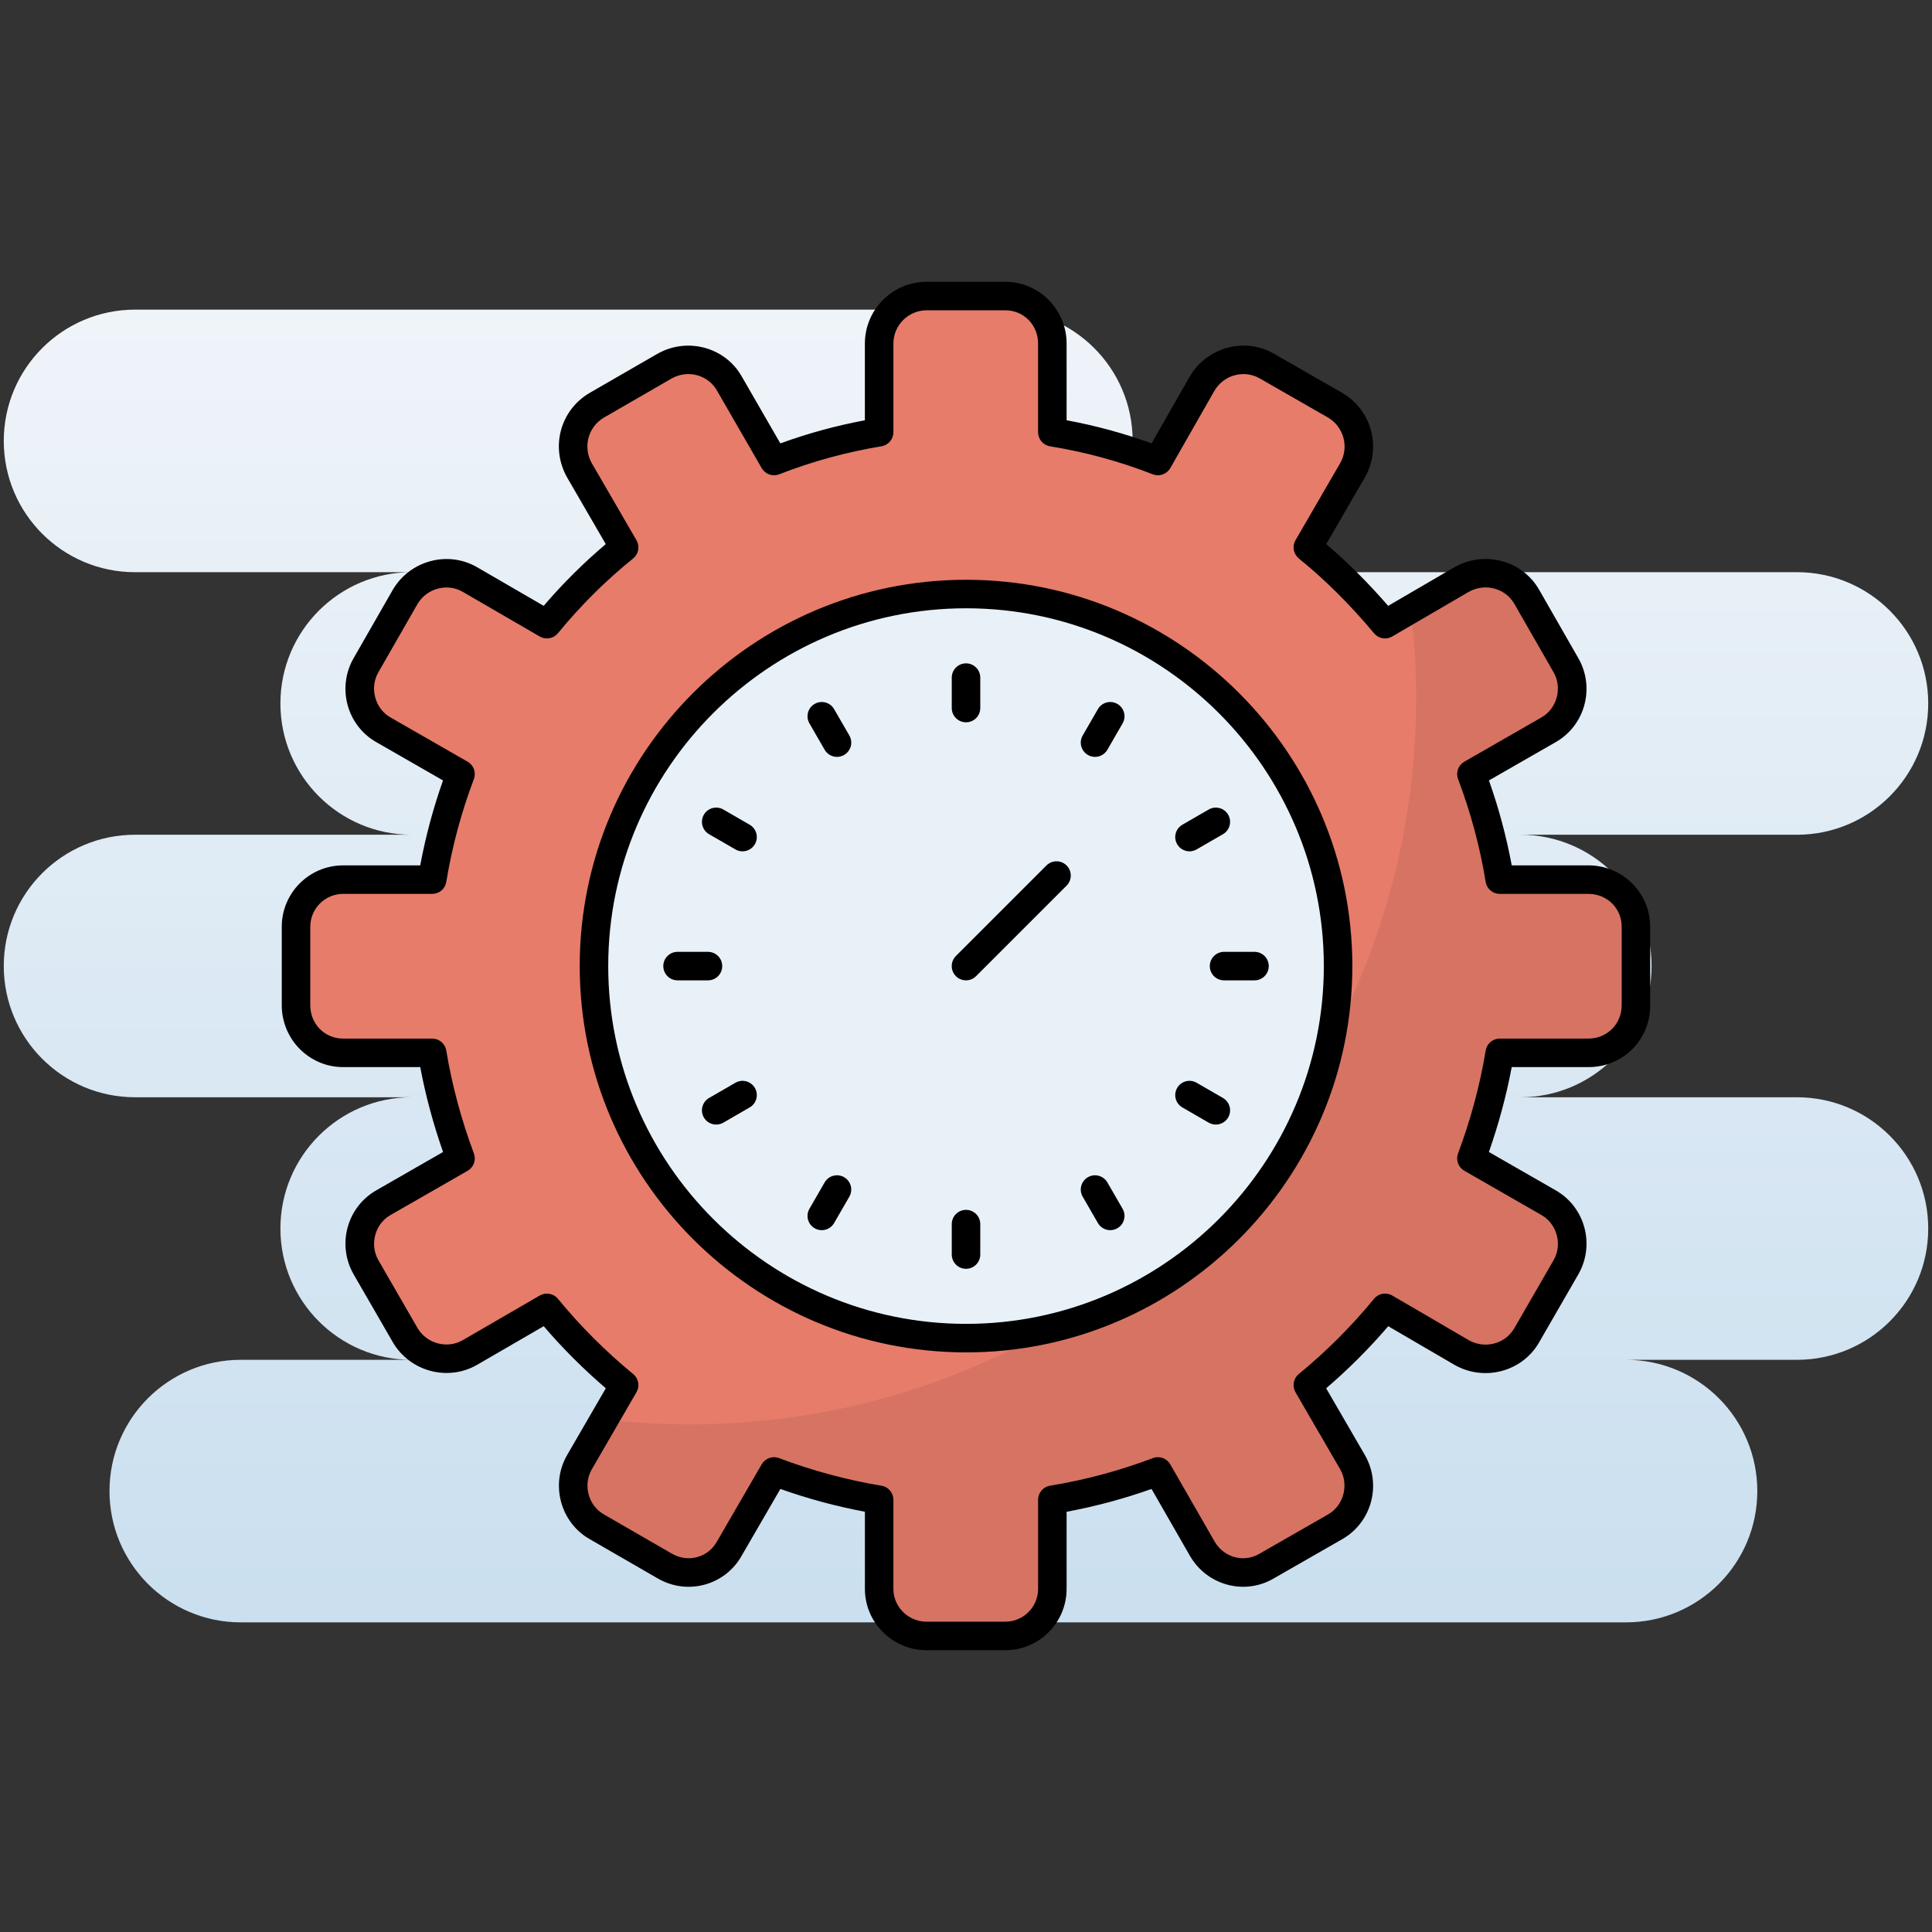 <svg width="100" height="100" viewBox="0 0 100 100" fill="none" xmlns="http://www.w3.org/2000/svg">
<rect x="0" y="0" width="100" height="100" fill="#333333" stroke="none"/>
<path d="M93.01 56.794H78.692C82.444 56.794 85.486 53.752 85.486 50C85.486 46.248 82.444 43.206 78.692 43.206H93.01C96.763 43.206 99.805 40.163 99.805 36.411C99.805 32.658 96.763 29.616 93.01 29.616H51.832C55.584 29.616 58.626 26.574 58.626 22.822C58.626 19.069 55.584 16.027 51.832 16.027H6.99C3.237 16.027 0.195 19.07 0.195 22.822C0.195 26.575 3.237 29.617 6.99 29.617H21.308C17.556 29.617 14.514 32.659 14.514 36.411C14.514 40.164 17.556 43.206 21.308 43.206H6.99C3.237 43.206 0.195 46.248 0.195 50C0.195 53.752 3.237 56.794 6.99 56.794H21.308C17.556 56.794 14.514 59.837 14.514 63.589C14.514 67.342 17.556 70.384 21.308 70.384H12.461C8.709 70.384 5.667 73.426 5.667 77.178C5.667 80.931 8.709 83.973 12.461 83.973H84.163C87.916 83.973 90.958 80.931 90.958 77.178C90.958 73.426 87.916 70.384 84.163 70.384H93.01C96.763 70.384 99.805 67.342 99.805 63.589C99.805 59.837 96.763 56.794 93.01 56.794Z" fill="url(#paint0_linear_2115_6637)"/>
<path d="M84.676 47.966V52.034C84.676 53.406 83.588 54.494 82.216 54.494H77.627C77.32 56.363 76.823 58.185 76.16 59.959L80.158 62.253C81.317 62.915 81.719 64.429 81.057 65.588L79.023 69.113C78.361 70.272 76.847 70.674 75.664 70.012L71.69 67.694C70.491 69.153 69.152 70.492 67.693 71.691L70.01 75.689C70.673 76.848 70.271 78.362 69.112 79.024L65.564 81.058C64.405 81.744 62.914 81.342 62.228 80.159L59.934 76.162C58.167 76.833 56.336 77.324 54.47 77.628V82.241C54.471 82.561 54.408 82.878 54.286 83.174C54.163 83.47 53.984 83.738 53.758 83.965C53.531 84.191 53.262 84.371 52.967 84.493C52.671 84.615 52.354 84.678 52.034 84.677H47.965C46.617 84.677 45.505 83.589 45.505 82.241V77.628C43.648 77.321 41.825 76.83 40.065 76.162L37.747 80.159C37.084 81.342 35.594 81.744 34.411 81.058L30.887 79.024C29.728 78.362 29.326 76.848 29.988 75.689L32.306 71.691C30.847 70.492 29.508 69.153 28.309 67.694L24.311 70.012C23.152 70.674 21.662 70.272 20.976 69.113L18.942 65.588C18.279 64.429 18.682 62.916 19.841 62.253L23.838 59.959C23.176 58.185 22.679 56.363 22.372 54.494H17.759C16.41 54.494 15.322 53.406 15.322 52.034V47.966C15.322 47.646 15.384 47.329 15.507 47.033C15.629 46.737 15.809 46.468 16.035 46.242C16.261 46.016 16.53 45.836 16.826 45.714C17.122 45.592 17.439 45.529 17.759 45.529H22.371C22.676 43.663 23.167 41.833 23.838 40.066L19.84 37.771C18.681 37.109 18.279 35.595 18.942 34.436L20.976 30.888C21.662 29.729 23.152 29.327 24.311 29.989L28.309 32.307C29.491 30.864 30.84 29.516 32.306 28.333L29.988 24.336C29.326 23.153 29.728 21.663 30.887 20.977L34.411 18.942C35.594 18.28 37.084 18.683 37.746 19.842L40.065 23.863C41.815 23.177 43.636 22.68 45.505 22.372V17.783C45.505 16.411 46.617 15.323 47.965 15.323H52.033C53.382 15.323 54.47 16.412 54.47 17.783V22.372C56.362 22.68 58.183 23.176 59.934 23.863L62.228 19.841C62.914 18.683 64.404 18.28 65.564 18.942L69.112 20.977C70.271 21.663 70.673 23.153 70.01 24.335L67.692 28.333C69.159 29.516 70.484 30.864 71.69 32.307L75.664 29.989C76.846 29.327 78.36 29.729 79.023 30.887L81.057 34.436C81.719 35.595 81.317 37.108 80.158 37.771L76.16 40.065C76.831 41.833 77.323 43.663 77.627 45.529H82.216C83.588 45.529 84.676 46.618 84.676 47.966Z" fill="#E77C6A"/>
<path d="M84.674 47.964V52.04C84.674 53.399 83.594 54.496 82.219 54.496H77.62C77.324 56.36 76.819 58.189 76.157 59.965L80.163 62.247C81.313 62.909 81.714 64.424 81.052 65.591L79.031 69.11C78.369 70.277 76.854 70.677 75.67 70.015L71.698 67.699C70.479 69.162 69.155 70.485 67.692 71.687L70.009 75.693C70.671 76.843 70.27 78.358 69.121 79.02L65.567 81.058C64.4 81.737 62.92 81.337 62.223 80.152L59.941 76.164C58.171 76.83 56.339 77.32 54.472 77.627V82.243C54.472 83.584 53.375 84.681 52.034 84.681H47.958C46.617 84.681 45.502 83.584 45.502 82.243V77.627C43.638 77.313 41.809 76.826 40.068 76.164L37.751 80.152C37.089 81.337 35.591 81.738 34.407 81.058L30.889 79.02C29.722 78.358 29.321 76.843 29.983 75.693L31.272 73.464C32.746 73.639 34.229 73.726 35.713 73.725C56.475 73.725 73.301 56.9 73.301 36.138C73.301 34.588 73.214 33.055 73.005 31.54L75.67 29.989C76.854 29.327 78.37 29.728 79.031 30.895L81.052 34.431C81.714 35.598 81.313 37.113 80.164 37.775L76.157 40.074C76.819 41.816 77.324 43.645 77.62 45.526H82.219C83.594 45.526 84.674 46.623 84.674 47.964Z" fill="black" fill-opacity="0.071"/>
<path d="M69.259 50.002C69.259 60.642 60.639 69.262 50.004 69.262C39.369 69.262 30.744 60.642 30.744 50.002C30.744 39.367 39.369 30.747 50.004 30.747C60.639 30.747 69.259 39.367 69.259 50.002Z" fill="#E8F1F8"/>
<path d="M82.216 44.791H78.247C77.969 43.297 77.575 41.828 77.067 40.395L80.524 38.412C82.043 37.544 82.569 35.596 81.696 34.069L79.663 30.522C78.8 29.01 76.843 28.482 75.292 29.352L71.851 31.359C70.817 30.166 69.742 29.095 68.644 28.163L70.654 24.696C71.518 23.153 71.005 21.24 69.478 20.337L65.929 18.302C64.427 17.443 62.48 17.965 61.588 19.476L59.605 22.95C58.175 22.429 56.704 22.029 55.207 21.752V17.783C55.207 16.02 53.783 14.585 52.033 14.585H47.965C46.201 14.585 44.766 16.02 44.766 17.783V21.753C43.277 22.032 41.813 22.432 40.39 22.95L38.387 19.476C37.527 17.97 35.582 17.443 34.042 18.304L30.51 20.342C28.992 21.241 28.48 23.154 29.35 24.706L31.354 28.163C30.199 29.14 29.125 30.209 28.141 31.358L24.676 29.348C23.171 28.489 21.227 29.012 20.335 30.521L18.301 34.07C17.429 35.597 17.956 37.544 19.473 38.411L22.931 40.396C22.423 41.828 22.029 43.298 21.751 44.792H17.759C16.009 44.792 14.584 46.216 14.584 47.966V52.035C14.584 53.798 16.009 55.233 17.759 55.233H21.752C22.027 56.7 22.423 58.174 22.933 59.627L19.475 61.612C17.956 62.481 17.429 64.429 18.302 65.957L20.341 69.488C21.228 70.988 23.173 71.511 24.681 70.65L28.142 68.644C29.129 69.796 30.204 70.87 31.357 71.857L29.348 75.323C28.48 76.841 29.01 78.802 30.518 79.663L34.041 81.697C35.603 82.602 37.54 82.037 38.385 80.53L40.392 77.068C41.818 77.574 43.28 77.968 44.767 78.247V82.24C44.767 83.991 46.201 85.415 47.965 85.415H52.033C53.784 85.415 55.207 83.991 55.207 82.24V78.249C56.701 77.971 58.171 77.576 59.603 77.068L61.59 80.529C62.495 82.092 64.457 82.573 65.93 81.698L69.478 79.665C70.997 78.797 71.523 76.849 70.649 75.318L68.642 71.858C69.794 70.871 70.868 69.796 71.855 68.645L75.303 70.656C76.843 71.52 78.8 70.99 79.662 69.482L81.697 65.955C82.569 64.429 82.043 62.482 80.525 61.613L77.065 59.627C77.575 58.172 77.971 56.698 78.246 55.233H82.216C84.009 55.233 85.414 53.828 85.414 52.035V47.966C85.414 46.215 83.979 44.791 82.216 44.791ZM83.938 52.035C83.938 53 83.181 53.757 82.216 53.757H77.627C77.452 53.757 77.283 53.819 77.149 53.932C77.016 54.045 76.927 54.202 76.899 54.375C76.607 56.148 76.127 57.94 75.469 59.7C75.408 59.864 75.407 60.044 75.466 60.209C75.526 60.373 75.641 60.511 75.793 60.598L79.791 62.893C80.59 63.35 80.877 64.416 80.418 65.219L78.382 68.746C77.918 69.557 76.862 69.837 76.036 69.374L72.062 67.056C71.75 66.873 71.351 66.946 71.12 67.225C69.952 68.648 68.647 69.953 67.224 71.121C67.089 71.232 66.998 71.387 66.967 71.56C66.936 71.732 66.967 71.909 67.054 72.061L69.37 76.054C69.831 76.86 69.544 77.927 68.745 78.384L65.187 80.423C64.388 80.898 63.349 80.62 62.869 79.792L60.574 75.794C60.486 75.642 60.348 75.526 60.183 75.467C60.018 75.407 59.837 75.409 59.673 75.471C57.951 76.124 56.169 76.602 54.352 76.899C54.179 76.927 54.021 77.016 53.908 77.15C53.794 77.283 53.732 77.453 53.732 77.628V82.24C53.732 83.177 52.97 83.939 52.033 83.939H47.965C47.016 83.939 46.242 83.177 46.242 82.24V77.628C46.242 77.453 46.18 77.284 46.067 77.15C45.954 77.017 45.797 76.928 45.624 76.9C43.815 76.6 42.04 76.121 40.325 75.471C40.162 75.41 39.982 75.408 39.817 75.466C39.652 75.525 39.514 75.64 39.426 75.791L37.103 79.799C36.639 80.626 35.604 80.896 34.78 80.419L31.253 78.383C30.434 77.914 30.177 76.845 30.627 76.059L32.944 72.061C33.032 71.909 33.063 71.732 33.032 71.56C33.001 71.387 32.91 71.232 32.774 71.121C31.351 69.953 30.046 68.648 28.878 67.225C28.767 67.09 28.611 66.999 28.439 66.968C28.267 66.937 28.09 66.968 27.938 67.055L23.945 69.371C23.137 69.831 22.089 69.548 21.614 68.744L19.582 65.222C19.122 64.417 19.407 63.35 20.208 62.893L24.205 60.599C24.357 60.511 24.472 60.373 24.532 60.209C24.591 60.044 24.59 59.864 24.528 59.701C23.873 57.943 23.391 56.151 23.099 54.375C23.07 54.203 22.982 54.045 22.849 53.932C22.715 53.819 22.546 53.757 22.371 53.757H17.759C16.806 53.757 16.06 53 16.06 52.035V47.966C16.06 47.029 16.822 46.267 17.759 46.267H22.371C22.546 46.267 22.716 46.205 22.849 46.092C22.983 45.978 23.072 45.821 23.1 45.648C23.397 43.831 23.875 42.048 24.528 40.326C24.59 40.162 24.591 39.982 24.532 39.817C24.473 39.651 24.357 39.513 24.205 39.426L20.206 37.131C19.407 36.675 19.121 35.608 19.581 34.803L21.61 31.263C22.089 30.453 23.138 30.169 23.94 30.627L27.938 32.946C28.09 33.034 28.268 33.065 28.44 33.034C28.613 33.002 28.768 32.911 28.879 32.775C30.05 31.345 31.359 30.044 32.769 28.908C32.906 28.797 32.999 28.641 33.032 28.468C33.064 28.294 33.033 28.115 32.944 27.963L30.631 23.975C30.162 23.137 30.439 22.099 31.256 21.616L34.771 19.586C35.6 19.122 36.645 19.402 37.107 20.21L39.425 24.23C39.513 24.383 39.654 24.5 39.82 24.558C39.987 24.616 40.169 24.613 40.334 24.549C42.02 23.888 43.8 23.4 45.624 23.1C45.796 23.072 45.953 22.983 46.067 22.849C46.18 22.716 46.242 22.547 46.242 22.372V17.783C46.242 16.833 47.015 16.061 47.965 16.061H52.033C52.986 16.061 53.731 16.818 53.731 17.783V22.372C53.731 22.547 53.794 22.717 53.907 22.851C54.021 22.984 54.178 23.073 54.351 23.101C56.184 23.398 57.972 23.886 59.664 24.549C59.829 24.613 60.011 24.617 60.178 24.558C60.345 24.499 60.486 24.382 60.574 24.228L62.864 20.217C63.343 19.407 64.388 19.122 65.196 19.582L68.736 21.611C69.129 21.842 69.417 22.218 69.536 22.658C69.655 23.099 69.596 23.568 69.372 23.965L67.054 27.963C66.966 28.115 66.935 28.294 66.967 28.468C66.999 28.641 67.092 28.797 67.229 28.908C68.566 29.986 69.876 31.289 71.123 32.781C71.235 32.915 71.391 33.005 71.562 33.035C71.734 33.065 71.911 33.032 72.061 32.944L76.024 30.633C76.86 30.163 77.919 30.443 78.382 31.255L80.416 34.802C80.876 35.608 80.59 36.675 79.79 37.131L75.793 39.426C75.641 39.513 75.524 39.651 75.465 39.817C75.406 39.982 75.408 40.162 75.47 40.326C76.126 42.061 76.607 43.851 76.898 45.648C76.926 45.821 77.015 45.978 77.148 46.092C77.282 46.205 77.451 46.267 77.626 46.267H82.216C83.181 46.267 83.938 47.013 83.938 47.966V52.035H83.938Z" fill="black"/>
<path d="M50.001 37.386C50.097 37.386 50.194 37.367 50.283 37.33C50.373 37.293 50.454 37.239 50.523 37.17C50.591 37.102 50.645 37.02 50.682 36.931C50.719 36.841 50.739 36.745 50.739 36.648V35.073C50.739 34.666 50.408 34.335 50.001 34.335C49.593 34.335 49.263 34.666 49.263 35.073V36.648C49.263 36.745 49.282 36.841 49.319 36.931C49.356 37.02 49.41 37.102 49.479 37.17C49.547 37.239 49.629 37.293 49.718 37.33C49.808 37.367 49.904 37.386 50.001 37.386ZM50.001 62.622C49.904 62.622 49.808 62.641 49.718 62.678C49.629 62.715 49.547 62.77 49.479 62.838C49.41 62.907 49.356 62.988 49.319 63.078C49.282 63.167 49.263 63.263 49.263 63.36V64.935C49.263 65.343 49.593 65.673 50.001 65.673C50.408 65.673 50.739 65.343 50.739 64.935V63.36C50.739 63.263 50.719 63.167 50.682 63.078C50.645 62.988 50.591 62.907 50.523 62.838C50.454 62.77 50.373 62.715 50.283 62.678C50.194 62.641 50.097 62.622 50.001 62.622ZM43.174 36.705C43.126 36.621 43.061 36.547 42.984 36.488C42.907 36.429 42.82 36.386 42.726 36.361C42.632 36.336 42.535 36.329 42.439 36.342C42.343 36.355 42.25 36.386 42.166 36.435C42.082 36.483 42.008 36.548 41.949 36.624C41.89 36.701 41.847 36.789 41.822 36.883C41.797 36.976 41.791 37.074 41.803 37.17C41.816 37.266 41.847 37.359 41.896 37.443L42.683 38.807C42.781 38.976 42.943 39.1 43.132 39.15C43.321 39.201 43.522 39.175 43.691 39.077C43.775 39.028 43.849 38.964 43.908 38.887C43.967 38.81 44.01 38.722 44.035 38.629C44.06 38.535 44.067 38.438 44.054 38.342C44.041 38.245 44.01 38.153 43.962 38.069L43.174 36.705ZM57.318 61.202C57.113 60.849 56.66 60.728 56.31 60.932C56.226 60.98 56.152 61.045 56.093 61.122C56.034 61.199 55.991 61.286 55.966 61.38C55.941 61.474 55.934 61.571 55.947 61.667C55.96 61.764 55.991 61.856 56.04 61.94L56.827 63.304C56.925 63.474 57.086 63.597 57.275 63.648C57.464 63.699 57.666 63.672 57.835 63.574C57.919 63.526 57.993 63.461 58.052 63.385C58.111 63.308 58.154 63.22 58.179 63.126C58.204 63.033 58.211 62.935 58.198 62.839C58.185 62.743 58.154 62.65 58.105 62.566L57.318 61.202ZM38.803 42.688L37.439 41.9C37.355 41.852 37.263 41.82 37.167 41.807C37.071 41.795 36.973 41.801 36.879 41.826C36.786 41.851 36.698 41.895 36.621 41.953C36.544 42.013 36.48 42.086 36.431 42.17C36.383 42.254 36.351 42.347 36.339 42.443C36.326 42.539 36.333 42.637 36.358 42.73C36.383 42.824 36.426 42.911 36.485 42.988C36.544 43.065 36.617 43.13 36.701 43.178L38.065 43.966C38.149 44.014 38.242 44.046 38.338 44.058C38.434 44.071 38.532 44.065 38.625 44.039C38.719 44.014 38.807 43.971 38.884 43.912C38.961 43.853 39.025 43.779 39.073 43.696C39.122 43.612 39.153 43.519 39.166 43.423C39.179 43.327 39.172 43.229 39.147 43.136C39.122 43.042 39.079 42.954 39.02 42.877C38.961 42.801 38.887 42.736 38.803 42.688ZM63.3 56.831L61.937 56.043C61.853 55.995 61.76 55.963 61.664 55.95C61.568 55.938 61.47 55.944 61.377 55.969C61.283 55.994 61.195 56.038 61.118 56.097C61.041 56.156 60.977 56.229 60.928 56.313C60.88 56.397 60.849 56.49 60.836 56.586C60.823 56.682 60.83 56.779 60.855 56.873C60.88 56.967 60.923 57.054 60.982 57.131C61.041 57.208 61.115 57.273 61.199 57.321L62.562 58.109C62.731 58.206 62.933 58.233 63.122 58.182C63.311 58.132 63.472 58.008 63.57 57.839C63.618 57.755 63.65 57.662 63.663 57.566C63.675 57.47 63.669 57.372 63.644 57.279C63.619 57.185 63.575 57.097 63.516 57.02C63.457 56.944 63.384 56.879 63.3 56.831ZM37.382 50.005C37.382 49.908 37.363 49.812 37.326 49.722C37.289 49.633 37.235 49.551 37.166 49.483C37.098 49.414 37.016 49.36 36.927 49.323C36.837 49.286 36.741 49.267 36.644 49.267H35.07C34.662 49.267 34.332 49.597 34.332 50.005C34.332 50.413 34.662 50.743 35.07 50.743H36.644C36.741 50.743 36.837 50.724 36.927 50.687C37.016 50.65 37.098 50.595 37.166 50.527C37.235 50.458 37.289 50.377 37.326 50.287C37.363 50.198 37.382 50.102 37.382 50.005ZM62.619 50.005C62.619 50.102 62.638 50.198 62.675 50.287C62.712 50.377 62.766 50.458 62.835 50.527C62.904 50.595 62.985 50.65 63.074 50.687C63.164 50.724 63.26 50.743 63.357 50.743H64.932C65.34 50.743 65.67 50.413 65.67 50.005C65.67 49.597 65.34 49.267 64.932 49.267H63.357C63.26 49.267 63.164 49.286 63.074 49.323C62.985 49.36 62.904 49.414 62.835 49.483C62.766 49.551 62.712 49.633 62.675 49.722C62.638 49.812 62.619 49.908 62.619 50.005ZM38.065 56.043L36.701 56.831C36.617 56.879 36.544 56.944 36.485 57.02C36.426 57.097 36.383 57.185 36.357 57.279C36.332 57.372 36.326 57.47 36.339 57.566C36.351 57.662 36.383 57.755 36.431 57.839C36.529 58.008 36.69 58.132 36.879 58.182C37.068 58.233 37.27 58.206 37.439 58.109L38.803 57.321C38.887 57.273 38.961 57.208 39.02 57.131C39.079 57.054 39.122 56.967 39.147 56.873C39.172 56.779 39.179 56.682 39.166 56.586C39.153 56.49 39.122 56.397 39.073 56.313C39.025 56.229 38.961 56.156 38.884 56.097C38.807 56.038 38.719 55.994 38.625 55.969C38.532 55.944 38.434 55.938 38.338 55.95C38.242 55.963 38.149 55.995 38.065 56.043ZM62.562 41.9L61.199 42.687C61.115 42.736 61.041 42.8 60.982 42.877C60.923 42.954 60.88 43.042 60.855 43.135C60.83 43.229 60.823 43.327 60.836 43.423C60.849 43.519 60.88 43.611 60.929 43.695C61.027 43.865 61.188 43.988 61.377 44.039C61.566 44.09 61.767 44.063 61.937 43.965L63.3 43.178C63.384 43.13 63.458 43.065 63.517 42.988C63.575 42.911 63.619 42.824 63.644 42.73C63.669 42.636 63.675 42.539 63.663 42.443C63.65 42.347 63.619 42.254 63.57 42.17C63.365 41.816 62.913 41.696 62.562 41.9ZM43.691 60.932C43.608 60.883 43.515 60.852 43.419 60.839C43.323 60.826 43.225 60.833 43.131 60.858C43.038 60.883 42.95 60.926 42.873 60.985C42.796 61.044 42.732 61.118 42.683 61.202L41.896 62.566C41.798 62.736 41.772 62.937 41.822 63.126C41.873 63.315 41.996 63.476 42.166 63.574C42.336 63.672 42.537 63.699 42.726 63.648C42.915 63.597 43.076 63.474 43.174 63.304L43.962 61.94C44.01 61.856 44.041 61.763 44.054 61.667C44.067 61.571 44.06 61.474 44.035 61.38C44.01 61.286 43.967 61.199 43.908 61.122C43.849 61.045 43.775 60.98 43.691 60.932ZM57.835 36.435C57.751 36.386 57.659 36.355 57.562 36.342C57.466 36.329 57.369 36.336 57.275 36.361C57.181 36.386 57.094 36.429 57.017 36.488C56.94 36.547 56.876 36.621 56.827 36.705L56.04 38.069C55.942 38.238 55.915 38.44 55.966 38.629C56.017 38.818 56.14 38.979 56.31 39.077C56.479 39.175 56.681 39.201 56.87 39.151C57.059 39.1 57.22 38.976 57.318 38.807L58.105 37.443C58.154 37.359 58.185 37.266 58.198 37.17C58.211 37.074 58.204 36.976 58.179 36.883C58.154 36.789 58.111 36.701 58.052 36.624C57.993 36.548 57.919 36.483 57.835 36.435ZM54.163 44.797L49.477 49.483C49.374 49.586 49.304 49.718 49.275 49.861C49.247 50.004 49.261 50.153 49.317 50.287C49.373 50.422 49.468 50.538 49.589 50.619C49.711 50.7 49.853 50.743 49.999 50.743C50.188 50.743 50.377 50.671 50.521 50.526L55.207 45.84C55.495 45.552 55.495 45.085 55.207 44.797C54.918 44.508 54.452 44.508 54.163 44.797Z" fill="black"/>
<path d="M50.004 30.009C38.977 30.009 30.006 38.978 30.006 50.002C30.006 61.028 38.977 69.999 50.004 69.999C61.028 69.999 69.997 61.028 69.997 50.002C69.997 38.978 61.028 30.009 50.004 30.009ZM50.004 68.523C39.791 68.523 31.482 60.215 31.482 50.002C31.482 39.791 39.791 31.485 50.004 31.485C60.214 31.485 68.521 39.791 68.521 50.002C68.521 60.215 60.214 68.523 50.004 68.523Z" fill="black"/>
<defs>
<linearGradient id="paint0_linear_2115_6637" x1="50" y1="83.972" x2="50" y2="16.027" gradientUnits="userSpaceOnUse">
<stop stop-color="#CADFEF"/>
<stop offset="1" stop-color="#EFF4F9"/>
</linearGradient>
</defs>
</svg>
